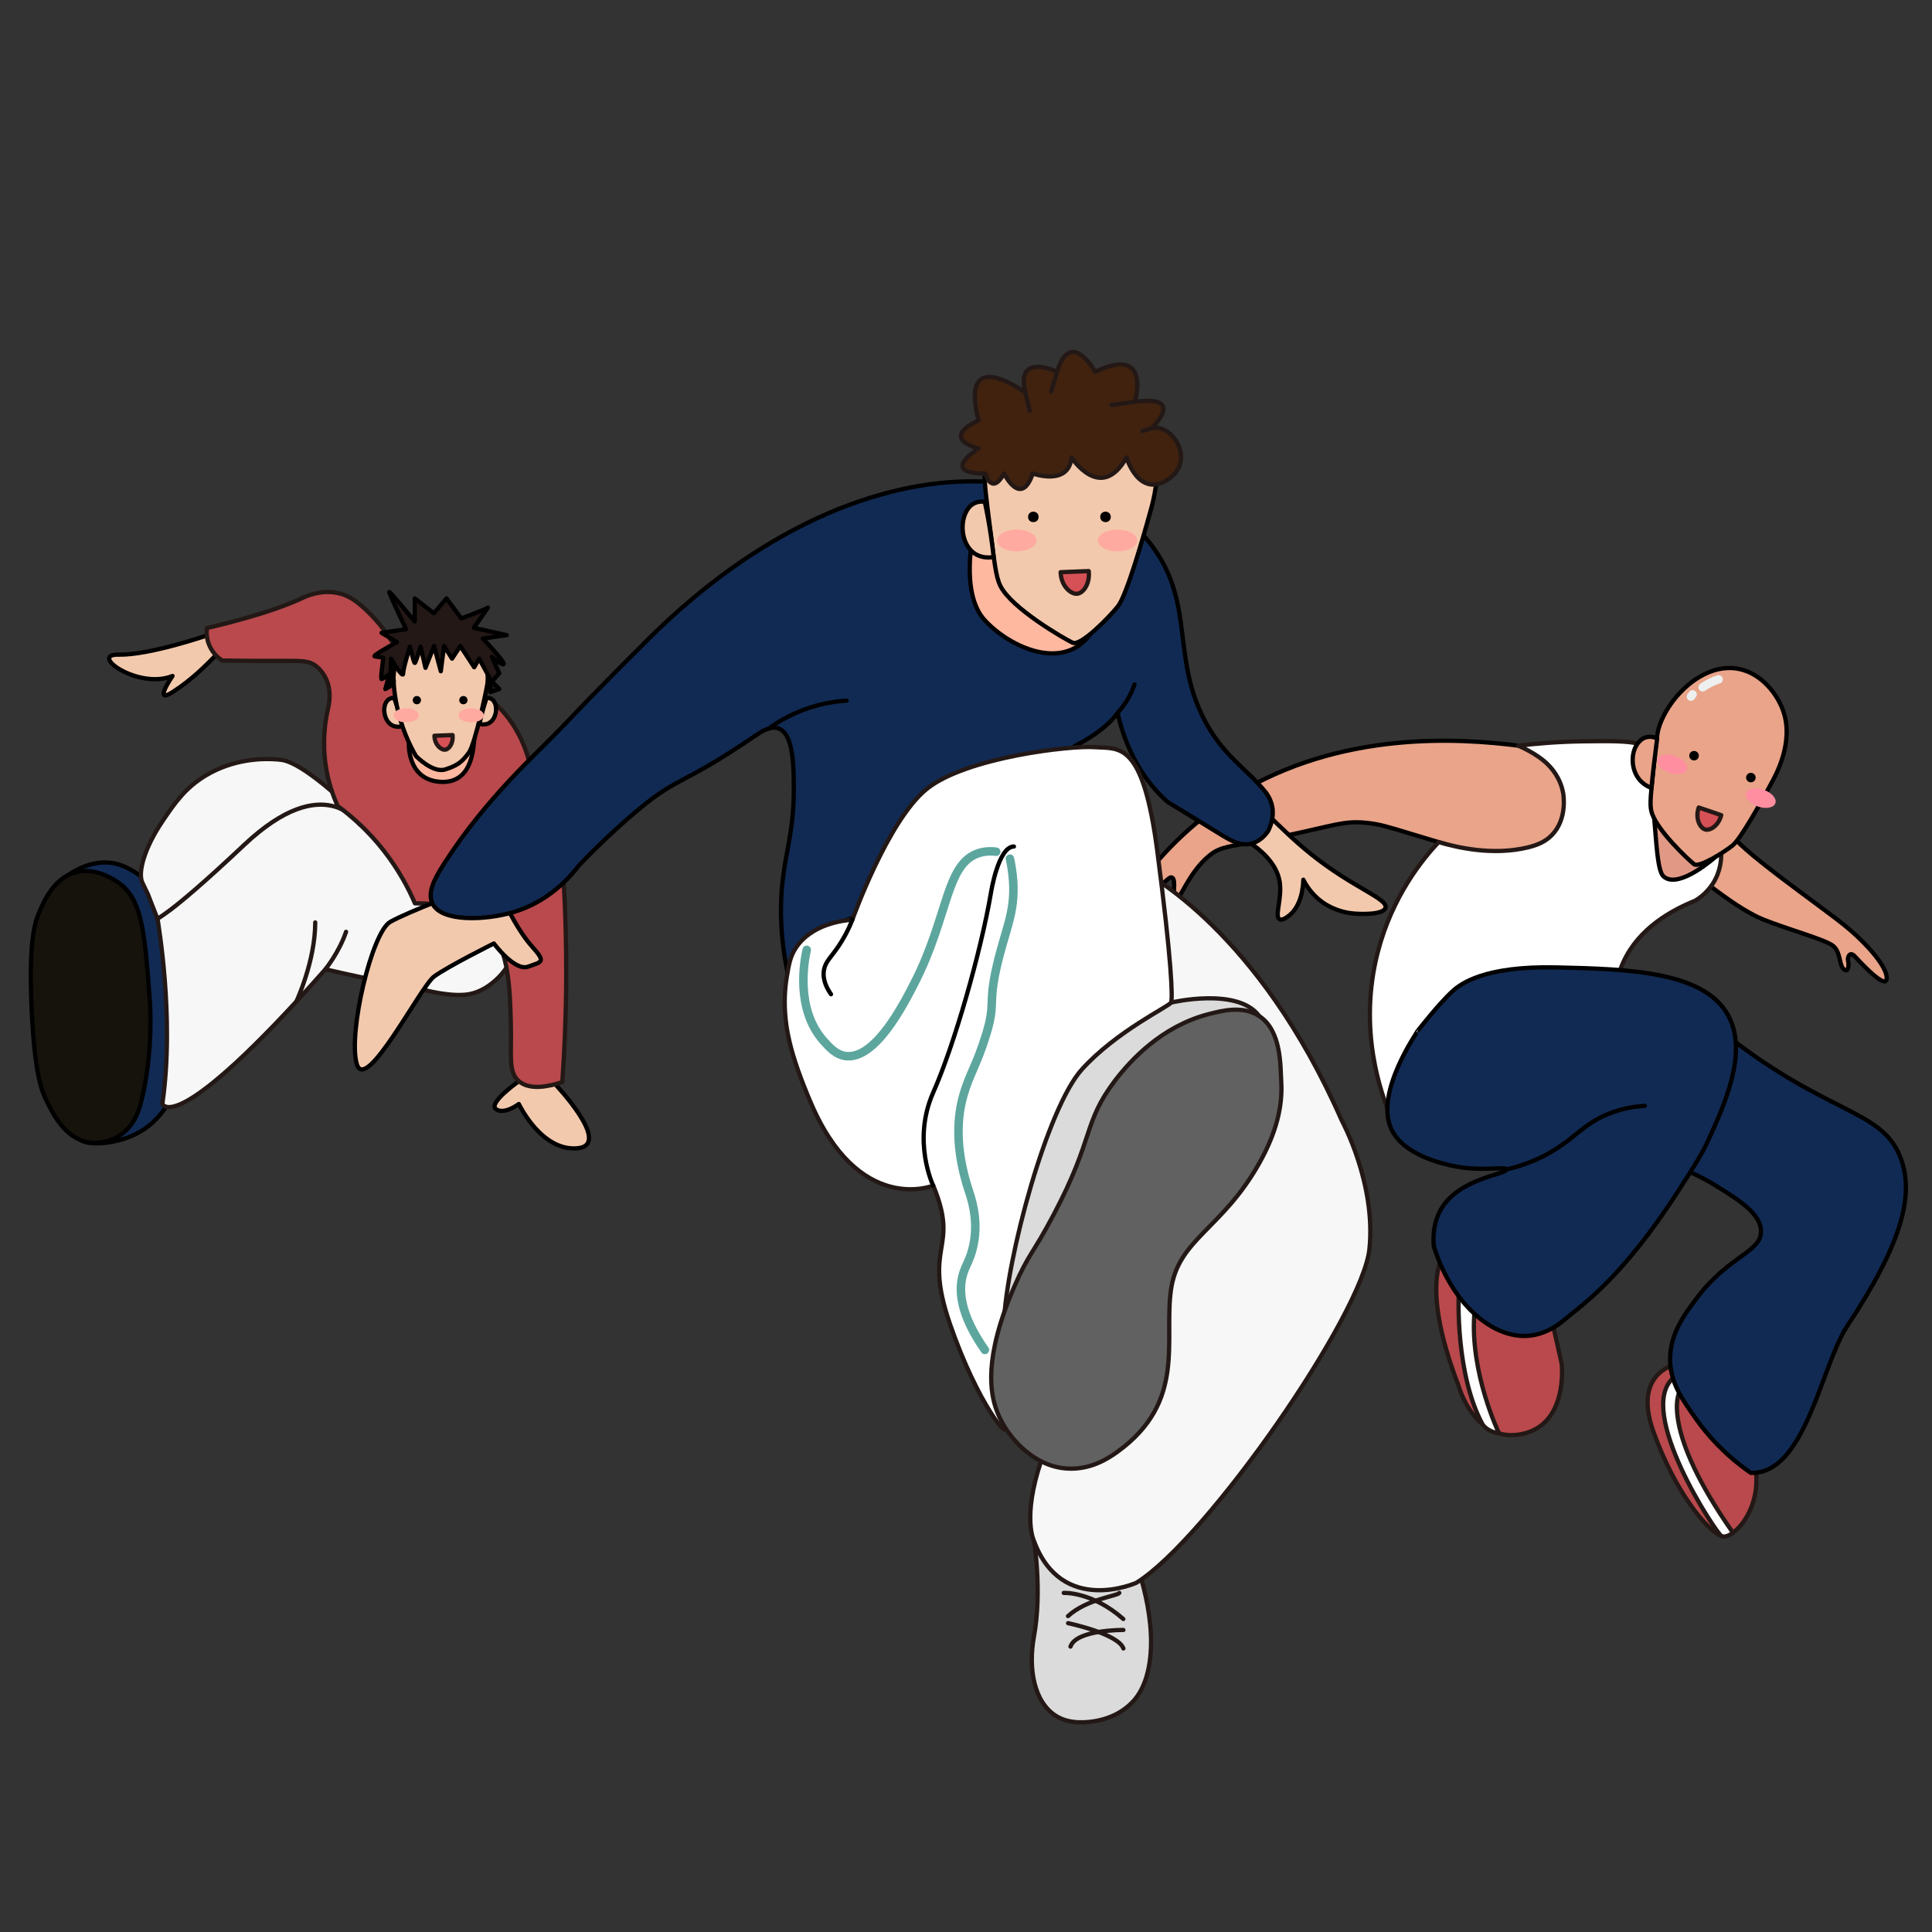 <svg xml:space="preserve" style="enable-background:new 0 0 226.77 226.77;" viewBox="0 0 226.77 226.77" y="0px" x="0px" xmlns:xlink="http://www.w3.org/1999/xlink" xmlns="http://www.w3.org/2000/svg" id="图层_1" version="1.1">
<rect x="0" y="0" width="226.77" height="226.77" fill="#333333" stroke="none"/>
<style type="text/css">
	.st0{fill:#E9A489;stroke:#000000;stroke-width:0.5;stroke-linecap:round;stroke-linejoin:round;stroke-miterlimit:10;}
	.st1{fill:#FFFFFF;stroke:#231815;stroke-width:0.5;stroke-linecap:round;stroke-linejoin:round;stroke-miterlimit:10;}
	.st2{fill:#E19986;stroke:#000000;stroke-width:0.5;stroke-linecap:round;stroke-linejoin:round;stroke-miterlimit:10;}
	.st3{stroke:#000000;stroke-width:0.5;stroke-linecap:round;stroke-linejoin:round;stroke-miterlimit:10;}
	.st4{fill:#D65156;stroke:#231815;stroke-width:0.5;stroke-linecap:round;stroke-linejoin:round;stroke-miterlimit:10;}
	.st5{fill:#FF8FA0;}
	.st6{fill:#FFAAA0;stroke:#EEEFEF;stroke-linecap:round;stroke-linejoin:round;stroke-miterlimit:10;}
	.st7{fill:#B9494C;stroke:#231815;stroke-width:0.5;stroke-linecap:round;stroke-linejoin:round;stroke-miterlimit:10;}
	.st8{fill:#112A53;stroke:#000000;stroke-width:0.5;stroke-linecap:round;stroke-linejoin:round;stroke-miterlimit:10;}
	.st9{fill:none;stroke:#000000;stroke-width:0.5;stroke-linecap:round;stroke-linejoin:round;stroke-miterlimit:10;}
	.st10{fill:#16130C;stroke:#000000;stroke-width:0.5;stroke-linecap:round;stroke-linejoin:round;stroke-miterlimit:10;}
	.st11{fill:#F7F7F7;stroke:#231815;stroke-width:0.5;stroke-linecap:round;stroke-linejoin:round;stroke-miterlimit:10;}
	.st12{fill:#F3C9AD;stroke:#000000;stroke-width:0.5;stroke-linecap:round;stroke-linejoin:round;stroke-miterlimit:10;}
	.st13{fill:#FFB8A0;stroke:#000000;stroke-width:0.5;stroke-linecap:round;stroke-linejoin:round;stroke-miterlimit:10;}
	.st14{fill:#FFAAA0;}
	.st15{fill:#231815;stroke:#000000;stroke-width:0.5;stroke-linecap:round;stroke-linejoin:round;stroke-miterlimit:10;}
	.st16{fill:#DBDBDB;stroke:#231815;stroke-width:0.5;stroke-linecap:round;stroke-linejoin:round;stroke-miterlimit:10;}
	.st17{fill:none;stroke:#231815;stroke-width:0.5;stroke-linecap:round;stroke-linejoin:round;stroke-miterlimit:10;}
	.st18{fill:none;stroke:#5DA69E;stroke-linecap:round;stroke-linejoin:round;stroke-miterlimit:10;}
	.st19{fill:#616161;stroke:#231815;stroke-width:0.5;stroke-linecap:round;stroke-linejoin:round;stroke-miterlimit:10;}
	.st20{fill:#40220F;stroke:#231815;stroke-width:0.5;stroke-linecap:round;stroke-linejoin:round;stroke-miterlimit:10;}
</style>
<g>
	<path d="M217.68,112.22c0.18,0.18,3.53,3.93,3.76,2.74c0.23-1.2-1.99-3.93-4.84-6.27
		c-2.85-2.34-13.17-9.43-13.51-11.07c-0.34-1.64-3.31,2.29-3.31,2.29v3.33c0,0,4.22,3.48,7.12,4.66c2.91,1.18,7.35,2.38,8.26,3.12
		c0.91,0.74,0.68,2.23,1.25,2.74s0.63-0.57,0.51-0.97C216.83,112.39,217.08,111.63,217.68,112.22z" class="st0"></path>
	<path d="M133.57,103.93c4.13-5.59,8.48-8.8,11.41-10.6c12.45-7.65,26.37-6.67,33.24-5.81c0,0,6.46,0.88,6.46,0.88
		c0.25,0.06,4.18,1.07,5.35,4.66c1.17,3.62-1.47,6.75-1.98,7.35c-0.86,1.02-1.8,1.66-2.47,2.04c-3.17-0.49-6.34-0.99-9.51-1.48
		c-4.57-1.33-8.19-2.41-10.62-3.15c-2.53-0.77-3.52-1.08-5.07-1.24c-2.63-0.26-3.69,0.29-9.18,1.45c-6.97,1.47-7.76,1.15-9.32,2.45
		c-2.5,2.09-3.44,5.42-3.96,5.21c-0.42-0.17,0.22-2.46-0.36-2.69c-0.4-0.16-0.87,0.88-2.02,1.17
		C134.79,104.37,134.08,104.16,133.57,103.93z" class="st0"></path>
	<path d="M202.03,100.16c0.01,0.59-0.03,2.07-0.98,3.55c-0.7,1.09-1.58,1.71-2.08,2.01c-2.84,1.15-6.59,3.24-8.4,7.14
		c-0.93,2-0.96,3.63-1.07,4.41c-0.52,3.65-5.58,8.56-26.28,13.75c-1.07-2.53-3.88-10.11-1.49-19.31c1.69-6.48,5.18-10.79,7.13-12.87
		c2.37,0.7,6.43,1.58,10.41,0.64c1.12-0.27,2.1-0.65,2.9-1.48c1.81-1.89,1.35-4.68,1.3-4.94c-0.33-1.82-1.43-2.96-1.73-3.27
		c-1.36-1.39-3.53-2.26-3.53-2.26c1.86-0.23,4.54-0.48,7.79-0.52c2.8-0.03,4.79-0.06,6.22,0.26
		C198.02,88.54,201,96.81,202.03,100.16z" class="st1"></path>
	<path d="M194.48,92.03c-0.66,0.24-0.46,2.46-0.08,6.85c0.28,3.24,0.57,3.83,1.04,4.13c1.84,1.18,5.78-2.31,5.95-2.46
		C197.19,93.17,195.35,91.72,194.48,92.03z" class="st2"></path>
	<path d="M209.31,83.46c-0.68-1.97-2.52-4.39-5.19-4.94c-4.2-0.86-8.33,3.37-9.41,6.89c-0.23,0.74-0.37,2.12-0.64,4.88
		c-0.27,2.67-0.45,4.01-0.25,4.89c0.49,2.15,4.4,5.77,5.01,6.25c0.6,0.48,3.64-1.47,4.55-2.21c0.92-0.74,3.4-5.18,4.46-7.15
		c0,0,0-0.01,0-0.01C208.4,91.07,210.6,87.18,209.31,83.46z" class="st0"></path>
	<path d="M194.51,86.68c-0.14,1.06-0.27,2.14-0.4,3.24c-0.1,0.87-0.19,1.72-0.27,2.57c-0.72-0.27-1.14-0.67-1.37-0.93
		c-1.07-1.24-1.06-3.21-0.25-4.29c0.15-0.19,0.44-0.57,0.96-0.72C193.8,86.36,194.34,86.6,194.51,86.68z" class="st0"></path>
	<g>
		<circle r="0.31" cy="88.7" cx="198.84" class="st3"></circle>
		<circle r="0.31" cy="91.27" cx="205.51" class="st3"></circle>
		<path d="M199.39,94.78c0.88,0.3,1.76,0.6,2.64,0.9c-0.3,1.19-1.26,1.83-1.85,1.69
			C199.55,97.22,198.94,96.08,199.39,94.78z" class="st4"></path>
	</g>
	
		<ellipse ry="1.83" rx="1.04" cy="89.68" cx="196.33" class="st5" transform="matrix(0.329 -0.944 0.944 0.329 47.026 245.552)"></ellipse>
	
		<ellipse ry="1.83" rx="1.04" cy="93.64" cx="206.72" class="st5" transform="matrix(0.329 -0.944 0.944 0.329 50.25 258.012)"></ellipse>
	<g>
		<path d="M201.72,79.74c0,0-0.83,0.23-1.87,0.93" class="st6"></path>
		<line y2="81.77" x2="198.47" y1="81.51" x1="198.67" class="st6"></line>
	</g>
	<g>
		<path d="M196.97,160.08c0,0-5.43,0.8-2.92,7.9c2.52,7.1,6.35,11.7,7.98,12.3c1.63,0.6,6.09-4.5,3.16-10.8
			C202.27,163.18,196.97,160.08,196.97,160.08z" class="st7"></path>
		<path d="M169.86,146.65c0,0-3.62,3.11,1.33,15.98c0,0,1.85,6.8,7.4,5.7s4.71-8.28,4.71-8.28l-1.88-8.36L169.86,146.65
			z" class="st7"></path>
		<path d="M203.4,179.89c0,0-0.79,0.7-1.37,0.38c-0.58-0.32-10.04-14.59-5.66-18.5c4.38-3.91,0.72,1.71,0.72,1.71
			S194.85,167.71,203.4,179.89" class="st1"></path>
		<path d="M171.21,152.17c0,0-0.38,9.13,2.81,15.02c0,0,0.53,0.86,1.93,1.05c0,0-3.42-7.05-2.9-14.02
			C173.58,147.27,171.21,152.17,171.21,152.17z" class="st1"></path>
	</g>
	<g>
		<path d="M196.93,116.6c1.05,0.99,2.67,2.47,4.75,4.14c12.4,10.02,18.89,9.33,21.25,14.79
			c1.94,4.48,0.36,10.34-6.11,20.12c-3.06,4.62-4.91,17.43-11.32,17.23c-3.21-2.23-5.21-4.62-6.39-6.28
			c-1.68-2.37-3.03-4.27-3.08-6.91c-0.06-3.05,1.64-5.33,3.05-7.22c3.84-5.15,7.67-5.47,7.62-7.98c-0.04-2.07-2.7-3.71-5.47-5.42
			c-2.21-1.36-4.24-2.08-5.59-2.47C196.09,129.95,196.51,123.27,196.93,116.6z" class="st8"></path>
		<path d="M176.79,137.27c-0.08-0.42-2.88,0.29-6.19-0.41c-1.18-0.25-6-1.27-7.35-4.47
			c-1.84-4.32,3.18-11.33,3.12-11.35c0,0,0,0,0,0c0,0,2.54-3.28,4.17-4.74c0.87-0.78,3.62-2.95,12.17-2.75
			c8.43,0.2,17.71,0.42,20.33,6.01c2,4.26-0.62,10.07-2.46,14.13c-0.78,1.73-1.69,3.14-3.5,5.96c-6.78,10.55-11.47,13.56-13.4,15.21
			c-1.81,1.54-3.4,1.86-4.27,1.93c-4.29,0.34-9.03-3.81-11.12-10.52c-0.09-1.05-0.07-2.79,0.89-4.4
			C171.35,138.23,176.9,137.85,176.79,137.27z" class="st8"></path>
		<path d="M193.07,129.8c-1.02,0.06-2.58,0.25-4.3,0.95c-3.13,1.27-4.07,3.12-7.45,4.87c-1,0.52-2.51,1.19-4.53,1.65" class="st9"></path>
	</g>
</g>
<g>
	<g>
		<path d="M6.12,104.36C6.12,104.36,6.13,104.36,6.12,104.36c1.48-1.75,4.25-3.38,6.8-3.1c2.58,0.28,4.61,2.5,4.61,2.5
			c0,0-0.16-0.1-0.29-0.19c0,0,0.32,0.51,0.72,1.31c0,0,0.71,1.42,1.18,3.03c0.92,3.13,1.19,8.82,1.19,8.82
			c0.43,9.2,0.69,10.65-0.62,12.83c-1.05,1.75-2.32,2.66-2.7,2.92c-2.57,1.75-5.72,1.89-6.89,1.6
			C3.91,132.51,5.93,106.72,6.12,104.36z" class="st8"></path>
		<path d="M17.59,117.5c0.04,0.49,0.41,6.02-0.98,11.66c-0.25,1.01-0.66,2.46-1.86,3.57
			c-1.22,1.12-2.94,1.63-4.47,1.33c-2.7-0.52-4.1-3.37-4.89-5.01c-0.48-0.99-1.34-3.02-1.68-10.71c-0.35-7.85,0.36-10.02,0.91-11.31
			c0.6-1.41,1.69-3.79,3.98-4.56c2.83-0.94,5.49,1.26,5.71,1.44C16.74,105.99,17.02,109.83,17.59,117.5z" class="st10"></path>
	</g>
	<g>
		<path d="M18.51,107.91c7.37-0.35,11.8-2.6,14.52-4.67c2.4-1.82,7.62-6.66,10.36-5.32c0.22,0.11,0.44,0.26,0.49,0.21
			c0.37-0.39-7.63-8.59-10.91-8.95c-2.31-0.25-5.68-0.04-8.83,1.85c-2.42,1.46-3.64,3.25-5.04,5.32c-2.18,3.21-2.93,6.08-2.4,7.23
			c0,0,0.03,0.06,0.66,1.38l0,0c0.16,0.42,0.33,0.84,0.49,1.26C18.06,106.78,18.29,107.34,18.51,107.91z" class="st11"></path>
		<path d="M42.23,96.77c0,0-4.04-6.58-13.57,2.4s-10.15,8.42-10.15,8.74c0,0.32,2.03,11.41,0.55,21.64
			c0,0,1.33,4.36,19.14-15.78c5.66,1.32,7.93,1.67,8.75,1.65c0.2,0,0.74-0.04,1.41,0.16c0.65,0.2,1.41,0.61,1.41,0.61l0,0
			c0,0,3.21,0.88,5.3,0.5c2.6-0.47,4.86-3.13,5.24-4.98C61.17,107.56,53.82,101.59,42.23,96.77z" class="st11"></path>
		<path d="M38.19,113.77c0,0,1.59-1.94,2.43-4.4" class="st11"></path>
		<path d="M34.8,117.52c0,0,2.2-4.7,2.2-9.25" class="st11"></path>
	</g>
	<path d="M24.28,74.59c0,0-6.77,2.33-10.36,2.25c-3.59-0.08,2.34,4.14,6.33,2.5c0,0-2.34,3.4,0,1.9s4-3.23,5.08-4.32
		C26.41,75.83,24.28,74.59,24.28,74.59z" class="st12"></path>
	<path d="M60.9,126.91c0,0-3.64,2.55-2.69,3.27s2.69-0.6,2.69-0.6s2.62,5.56,6.85,5.2s-2.59-7.53-2.59-7.53
		L60.9,126.91z" class="st12"></path>
	<path d="M24.3,73.71c0,0,7.17-1.57,11.41-3.62c0.76-0.33,2.43-0.92,4.31-0.39c0.92,0.26,1.77,0.76,3.12,2.06
		c2.19,2.12,2.71,3.5,3.89,4.95c3.82,4.71,11.09,5.91,11.09,5.91l0,0c0,0,5.32,4.14,4.43,13.09c-0.89,8.95,3.62,7.85,3.62,7.85
		c0.2,3.55,0.31,7.32,0.29,11.27c-0.02,4.29-0.19,8.36-0.46,12.18c-1.6,0.53-3.79,0.99-5.08-0.09c-1.32-1.11-0.86-3.1-0.96-6.76
		c-0.1-3.96-0.21-8.4-2.39-11.06c-0.86-1.06-3.11-3.12-8.87-3.07c-0.72-1.69-1.86-3.87-3.63-6.15c-1.9-2.44-3.89-4.14-5.44-5.28
		c-0.52-1.16-1.1-2.75-1.39-4.7c-0.43-2.86-0.08-5.25,0.27-6.76c0.54-2.32-0.22-3.97-1.37-4.92c-0.83-0.69-1.76-0.66-4.1-0.65
		c-1.5,0.01-3.88,0.01-6.96-0.04c-0.29-0.19-1.05-0.72-1.49-1.74C24.18,74.88,24.25,74.06,24.3,73.71z" class="st7"></path>
	<g>
		<path d="M47.99,87.14c0,0-0.29,4.4,3.72,4.63c4.01,0.23,3.83-4.59,3.98-5.08C55.84,86.21,47.99,87.14,47.99,87.14z" class="st13"></path>
		<path d="M46.26,81.9c0.24,0.66,0.47,1.37,0.69,2.11c0.12,0.41,0.23,0.82,0.33,1.21c-0.55,0.17-0.94,0.04-1.09-0.01
			c-0.95-0.37-1.27-1.69-0.99-2.5c0.05-0.14,0.15-0.42,0.43-0.62C45.87,81.92,46.14,81.9,46.26,81.9z" class="st12"></path>
		<path d="M57.11,81.9c-0.2,0.61-0.39,1.27-0.57,1.95c-0.1,0.38-0.19,0.76-0.26,1.12c0.51,0.14,0.86,0.01,1-0.04
			c0.86-0.37,1.12-1.59,0.84-2.32c-0.05-0.13-0.14-0.38-0.41-0.56C57.47,81.91,57.22,81.9,57.11,81.9z" class="st12"></path>
		<path d="M57.25,79.62c0-3.06-2.48-5.53-5.53-5.53c-3.06,0-5.53,2.48-5.53,5.53c0,0.14,0.03,0.27,0.04,0.41
			c-0.01,0-0.02,0-0.03,0c0.05,0.86,0.17,1.81,0.38,2.83c0.52,2.47,1.42,4.45,2.24,5.88c0,0,1.96,2.02,3.41,1.58
			c1.45-0.45,2.01-0.89,2.79-1.96c0.78-1.06,2.09-7.54,2.09-7.54c0,0,0,0-0.01,0C57.19,80.44,57.25,80.04,57.25,79.62z" class="st12"></path>
	</g>
	<g>
		<circle r="0.24" cy="82.18" cx="48.93" class="st3"></circle>
		<circle r="0.24" cy="82.18" cx="54.39" class="st3"></circle>
		<path d="M50.99,86.36c0.71-0.03,1.42-0.05,2.13-0.08c0.11,0.93-0.39,1.65-0.85,1.71
			C51.77,88.06,51.02,87.42,50.99,86.36z" class="st4"></path>
		<ellipse ry="0.83" rx="1.49" cy="83.96" cx="47.67" class="st14"></ellipse>
		<ellipse ry="0.83" rx="1.49" cy="83.96" cx="55.3" class="st14"></ellipse>
	</g>
	<path d="M56.68,74.95l2.8-0.4l-3.86-0.86c0,0,1.83-2.58,1.63-2.37c-0.2,0.2-3.1,1.27-3.1,1.27l-1.74-2.35l-1.48,1.74
		l-2.25-1.74v2.71c0,0-2.98-3.65-2.99-3.45c-0.01,0.2,1.97,4.35,1.97,4.35l-2.87,0.43l1.81,1.09c0,0-2.96,1.6-2.62,1.67
		c0.16,0.03,0.59,0.1,1.01,0.16c-0.02,0.32-0.37,2.56-0.19,2.51c0.18-0.05,0.9-0.56,0.9-0.56l-0.47,1.73l0.55-0.32l0.12-3.24
		c0,0,1.42,2.41,1.42,1.74c0.01-0.67,0.8-3.16,0.8-3.16s0.46,1.95,0.57,1.92c0.11-0.03,0.68-1.92,0.68-1.92l0.57,2.49l1.01-2.56
		l0.79,2.96l0.38-2.96l0.94,1.48l0.97-1.48l1.63,2.49l0.58-1.01l1.36,2.49l-0.06,1.44l1.06-0.37l-0.87-0.86l0.87-0.99l-0.87-1.93
		c0,0,1.34,1.17,1.4,0.82C59.14,77.57,56.68,74.95,56.68,74.95z" class="st15"></path>
</g>
<g>
	<path d="M121.36,180.84c0,0,0.99,5.82,0,11.26c-0.69,3.78,0.01,7.7,2.61,9.32c1.67,1.04,3.79,0.72,4.54,0.6
		c0.98-0.16,3.04-0.67,4.59-2.43c0.47-0.53,1.41-1.77,1.82-4.37c0.92-5.87-1.83-12.74-2.68-14.77
		C128.61,180.59,124.98,180.72,121.36,180.84z" class="st16"></path>
	<g>
		<path d="M124.86,186.97c0,0,3.3-0.18,6.99,3.06" class="st17"></path>
		<path d="M131.38,186.97c-0.2,0.37-3.83,0.71-6.02,2.72" class="st17"></path>
		<path d="M125.37,190.52c0,0,5.88,1.24,6.49,2.97" class="st17"></path>
		<path d="M131.86,191.32c0,0-5.54-0.06-6.21,1.95" class="st17"></path>
	</g>
	<path d="M134.45,102.37c0.1,0.3,13.19,6.7,23.04,29.15c0,0,4.04,7.38,3.25,15.07s-19.08,34.07-27.36,39.19
		c0,0-8.77,3.94-12.02-4.92c0,0-1.39-2.72,0.83-9.34C124.41,164.89,134.45,102.37,134.45,102.37z" class="st11"></path>
	<path d="M137.44,117.68c0,0,7.83-1.87,10.36,1.58c2.53,3.45-28.85,39.97-28.78,40.17c0.07,0.21-4.02-4.45-4.2-5.14
		s10.02-32.06,10.02-32.06L137.44,117.68z" class="st16"></path>
	<path d="M146.72,94.04c0.5-0.39,3.23,3.06,7.18,6.23c4.99,3.99,9.05,5.21,8.72,6.29c-0.26,0.87-3.15,0.71-3.51,0.68
		c-2.2-0.13-3.66-1.17-3.98-1.41c-1.21-0.9-1.85-1.98-2.15-2.57c-0.02,0.65-0.15,3.19-1.87,4.35c-0.25,0.17-0.63,0.43-0.91,0.29
		c-0.64-0.32,0.3-2.39,0.01-4.35c-0.19-1.25-0.95-2.85-3.35-4.53c0.15-0.68,0.3-1.71,0.16-2.93
		C146.9,94.76,146.53,94.19,146.72,94.04z" class="st12"></path>
	<path d="M54.99,104.37c0,0-7.04,2.62-9.19,3.84s-4.96,13.01-3.93,16.66c1.03,3.65,7.49-9.08,9.08-10.25
		s7.02-3.88,7.02-3.88s2.43,3.3,4.02,2.72s2.15-0.48,0.47-2.35c-1.68-1.87-2.99-4.72-2.99-4.72L54.99,104.37z" class="st12"></path>
	<g>
		<path d="M114.03,56.5c-1.82,0-5.09,0.13-9.48,1.24C90.91,61.2,80.44,70.54,75.1,76.02c0,0-4.31,4.24-9.32,9.52
			c-2.74,2.88-8.62,8.01-13.56,15.69c-1.14,1.77-2.08,3.43-1.48,4.78c1,2.25,6.23,2.03,9.53,1.05c4.1-1.22,6.59-4.04,7.69-5.48
			c2.26-2.37,4.26-4.21,5.73-5.49c6.09-5.32,5.54-3.32,14.88-9.68c0.74-0.5,1.86-1.28,2.84-0.9c1.71,0.66,1.76,4.39,1.76,6.98
			c0.02,4.88-0.88,7.14-1.3,10.8c-0.29,2.53-0.4,6.21,0.57,10.84c0.66-1.24,1.88-3.11,4.02-4.62c0,0,1.48-1.05,3.44-1.71
			c3.49-1.19,11.65-1.64,22.3-0.83l3.91-19.38c0,0,3.49-1.66,5.07-3.91c0.44,2,1.77,6.77,5.8,10.39c0.17,0.15-0.02-0.02,6.1,3.75
			c1.32,0.81,2.5,1.54,3.81,1.2c0.96-0.25,1.6-0.96,1.95-1.46c0.29-0.58,0.72-1.64,0.49-2.86c-0.16-0.88-0.59-1.48-0.77-1.71
			c-2.33-2.91-5.16-4.33-7.4-8.9c-3.79-7.73-0.67-14.12-6.93-21.24C128.67,56.53,118.25,56.51,114.03,56.5z" class="st8"></path>
		<path d="M90.25,85.5c0.98-0.71,2.4-1.58,4.25-2.25c1.92-0.7,3.63-0.94,4.87-1.01" class="st8"></path>
		<path d="M131.17,83.68c0,0,1.32-1.31,1.99-3.34" class="st8"></path>
	</g>
	<g>
		<path d="M135.84,99.91c-1.71-13.08-4.5-11.99-7.34-12.21c-2.83-0.22-15.15,1.2-19.73,4.91
			c-4.58,3.71-8.72,15.34-8.72,15.34c-1.01,0.08-4.83,0.48-6.68,3.38c-0.63,0.99-0.77,1.86-1.02,3.33
			c-0.69,4.12,0.27,7.58,0.73,9.14c0.7,2.42,1.96,5.33,1.96,5.33c5.67,13.63,14.5,10.03,14.5,10.03c3.16,7.63-1.31,6.76,1.96,16.24
			c3.27,9.48,7.2,14.06,6.43,11.88c-0.76-2.18-0.44-4.03-0.11-11.88c0.33-7.85,5.12-25.4,9.16-29.87
			c4.03-4.47,10.25-7.41,10.47-7.85C137.66,117.24,137.55,112.99,135.84,99.91z" class="st1"></path>
		<path d="M109.53,139.15c0,0-2.51-5.23,0-10.9c2.51-5.67,5.61-16.57,6.78-23.44c0,0,0.85-5.45,2.7-5.45" class="st9"></path>
		<path d="M100.05,107.94c-0.54,1.39-1.15,2.41-1.62,3.11c-0.92,1.36-1.55,1.82-1.72,2.82
			c-0.19,1.11,0.34,2.13,0.83,2.83" class="st9"></path>
		<path d="M118.54,100.79c0.13,0.59,0.3,1.5,0.38,2.63c0.25,3.86-0.98,5.73-1.99,10.3c-0.94,4.23-0.06,4.04-1.16,7.64
			c-1.1,3.61-1.97,4.69-2.67,7.12c-0.71,2.45-1.1,6.17,0.66,11.44c0.53,1.54,1.04,3.83,0.46,6.39c-0.37,1.65-0.88,2.15-1.21,3.34
			c-0.49,1.78-0.38,4.56,2.59,8.8" class="st18"></path>
		<g>
			<path d="M94.69,111.49c-0.26,1.17-1.4,6.91,1.99,10.7c0.67,0.75,1.46,1.64,2.64,1.77c3.42,0.37,6.68-5.96,7.99-8.52
				c4.04-7.87,3.67-14.03,7.55-15.3c0.85-0.28,1.62-0.23,2.07-0.17" class="st18"></path>
		</g>
	</g>
	<path d="M141.8,119.05c1.71-0.45,4.1-1.04,6,0.21c2.61,1.72,2.48,5.78,2.59,7.78c0.15,2.7-0.5,5.79-2.59,9.5
		c-4.37,7.78-9.52,8.88-10.36,14.88c-0.84,6.01,1.82,13.11-6.27,18.98c-1.23,0.89-3.26,2.14-5.93,1.97
		c-4.12-0.26-6.6-3.84-7.03-4.46c-0.3-0.44-0.79-1.21-1.2-2.29c-0.76-2.02-1.63-6.19,2.08-14.68c1.68-3.85,2.09-3.65,4.59-8.38
		c4.79-9.05,3.41-10.7,7.16-15.68C132.67,124.48,136.29,120.5,141.8,119.05z" class="st19"></path>
	<path d="M114.28,62.5c0,0-1.65,7.09,1.31,10.3s9.24,6.05,12.41,1.59c3.17-4.46-9.62-13.35-9.62-13.35L114.28,62.5" class="st13"></path>
	<path d="M134.24,48.57c-1.5-2.38-4.65-5.02-8.34-4.92c-5.79,0.15-9.94,6.98-10.3,11.94c-0.08,1.04,0.16,2.9,0.64,6.62
		c0.46,3.6,0.63,5.42,1.16,6.52c1.3,2.68,7.56,6.26,8.5,6.71c0.94,0.45,4.34-3.04,5.33-4.29c0.98-1.25,2.9-7.86,3.7-10.78
		c0,0,0-0.01,0-0.01C135.37,58.87,137.08,53.08,134.24,48.57z" class="st12"></path>
	<path d="M115.59,58.9c0.28,1.3,0.53,2.68,0.74,4.13c0.12,0.8,0.22,1.59,0.3,2.36c-1.08,0.17-1.77-0.16-2.04-0.3
		c-1.68-0.94-1.95-3.49-1.22-4.95c0.13-0.25,0.38-0.76,0.96-1.05C114.86,58.82,115.36,58.87,115.59,58.9z" class="st12"></path>
	<path d="M115.66,55.58c0,0,0.7,2.67,2.19,0c0,0,1.99,4.08,3.37,0c0,0,4.22,1.54,4.55-1.88c0,0,3.44,5.36,6.45,0
		c0,0,1.44,4.83,4.86,2.59c3.43-2.24,0.42-6.71-1.94-6.01c-2.36,0.7,0,0,0,0s4.22-3.95-1.93-3.12c-6.15,0.83,0,0,0,0
		s2.01-6.72-4.66-3.52c0,0-2.89-5.23-4.47,0c-1.58,5.23,0,0,0,0s-4.91-2.37-3.73,2.44c1.18,4.81,0,0,0,0s-7.85-5.81-5.49,3.28
		c0,0-4.65,1.88,0,3.29C114.87,52.65,110.1,55.58,115.66,55.58" class="st20"></path>
	<g>
		<circle r="0.37" cy="60.67" cx="121.29" class="st3"></circle>
		<circle r="0.37" cy="60.67" cx="129.76" class="st3"></circle>
		<path d="M124.49,67.16c1.1-0.04,2.2-0.08,3.3-0.13c0.17,1.45-0.61,2.56-1.33,2.66
			C125.7,69.79,124.54,68.79,124.49,67.16z" class="st4"></path>
		<ellipse ry="1.28" rx="2.31" cy="63.44" cx="119.35" class="st14"></ellipse>
		<ellipse ry="1.28" rx="2.31" cy="63.44" cx="131.17" class="st14"></ellipse>
	</g>
</g>
</svg>
